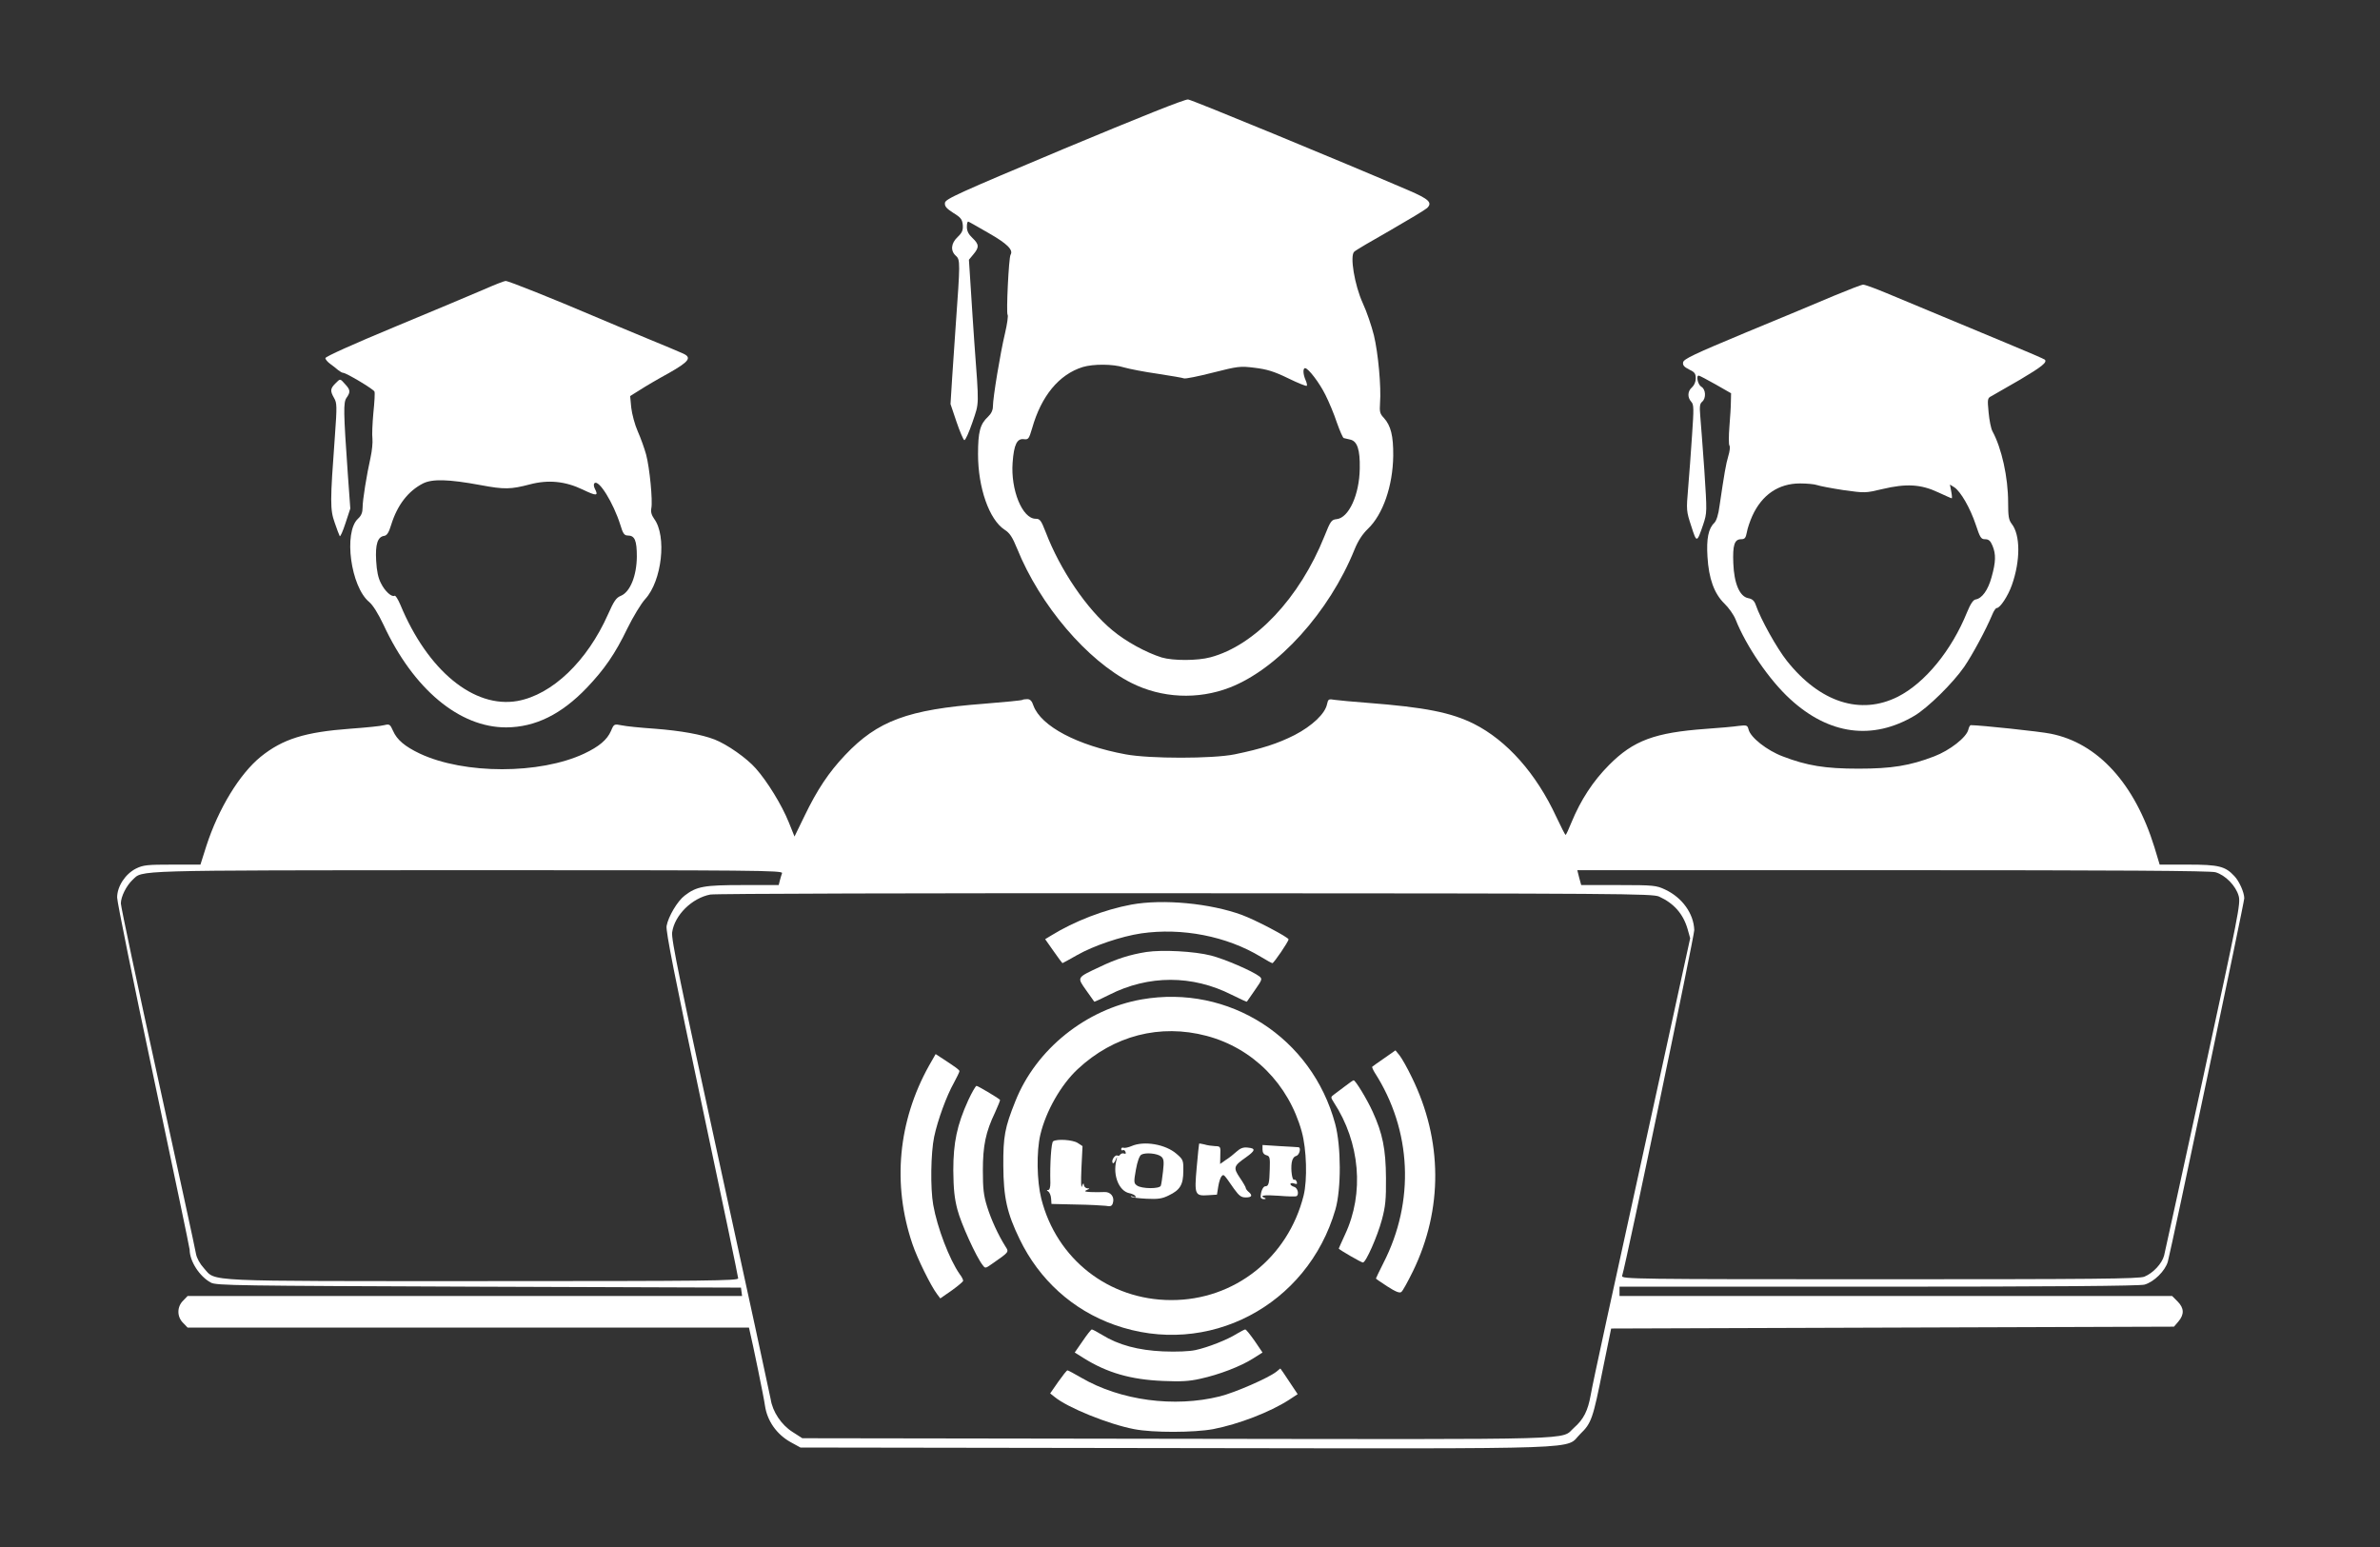 <?xml version="1.0" standalone="no"?>
<!DOCTYPE svg PUBLIC "-//W3C//DTD SVG 20010904//EN"
 "http://www.w3.org/TR/2001/REC-SVG-20010904/DTD/svg10.dtd">
<svg version="1.0" xmlns="http://www.w3.org/2000/svg"
 width="1280pt" height="832pt" viewBox="0 0 1280 832"
 preserveAspectRatio="xMidYMid meet">
<rect x="0" y="0" width="1280" height="832" fill="#333333" stroke="none"/>
<g transform="translate(0,832) scale(0.1,-0.1)"
 fill="#ffff" stroke="none">
<path d="M5725 7521 c-579 -243 -640 -271 -643 -292 -2 -19 8 -30 45 -54 41
-25 48 -35 51 -65 2 -28 -3 -41 -28 -65 -36 -34 -39 -74 -9 -101 24 -21 23
-38 -1 -374 -5 -74 -14 -200 -19 -279 l-9 -144 32 -95 c18 -53 37 -97 42 -99
6 -2 25 41 44 96 37 110 36 78 10 431 -5 74 -14 204 -19 289 l-10 154 24 29
c32 38 31 54 -5 88 -21 20 -30 37 -30 60 0 17 3 30 8 28 4 -1 54 -30 110 -62
98 -56 133 -90 117 -116 -10 -16 -24 -315 -16 -323 4 -4 -2 -49 -14 -100 -25
-104 -65 -346 -65 -393 0 -20 -9 -39 -26 -55 -43 -40 -54 -81 -54 -202 0 -180
60 -352 143 -406 28 -18 42 -40 67 -101 123 -305 377 -603 615 -723 163 -82
357 -91 528 -25 259 100 536 406 672 743 19 47 43 83 71 110 82 78 135 232
137 394 1 107 -13 162 -50 203 -22 23 -24 33 -21 80 7 86 -10 270 -33 365 -12
48 -38 126 -60 173 -44 97 -70 254 -46 276 6 7 93 58 192 114 99 57 189 111
200 121 30 29 11 48 -101 96 -363 156 -1163 486 -1184 488 -16 3 -262 -96
-665 -264z m320 -1177 c28 -8 109 -24 180 -34 72 -11 136 -22 143 -25 7 -3 77
11 155 31 135 34 146 36 225 26 65 -8 103 -19 179 -56 53 -26 98 -44 101 -41
3 3 0 16 -6 30 -14 31 -16 65 -3 65 17 0 77 -78 110 -145 18 -36 46 -102 61
-148 16 -45 32 -82 37 -83 4 -1 20 -5 34 -8 39 -8 54 -55 52 -156 -2 -141 -59
-265 -124 -272 -28 -3 -33 -9 -66 -92 -133 -332 -373 -587 -613 -651 -70 -19
-201 -19 -262 -1 -83 26 -192 85 -265 146 -138 114 -281 324 -359 528 -25 64
-31 72 -54 72 -72 0 -135 156 -124 302 7 98 24 131 61 126 24 -3 27 2 44 59
49 173 144 289 272 329 57 17 162 17 222 -2z"/>
<path d="M2595 6760 c-60 -26 -275 -116 -477 -200 -219 -91 -368 -158 -368
-166 0 -7 12 -21 26 -31 14 -10 33 -25 42 -33 10 -8 22 -15 27 -15 17 0 164
-88 169 -101 3 -7 0 -58 -6 -115 -5 -56 -8 -118 -5 -138 2 -20 -2 -65 -10
-101 -21 -94 -43 -229 -43 -271 0 -25 -7 -43 -25 -59 -78 -73 -39 -366 61
-448 20 -17 48 -62 77 -123 160 -345 408 -552 660 -551 156 1 296 70 433 213
95 100 152 182 218 319 31 63 74 134 96 158 90 98 117 339 48 432 -14 20 -19
37 -15 57 8 40 -9 217 -28 288 -9 33 -29 89 -45 125 -16 36 -31 93 -35 127
l-6 63 53 33 c29 19 99 60 156 91 109 62 124 83 75 105 -16 7 -104 45 -198 83
-93 39 -215 89 -270 113 -237 101 -472 195 -486 194 -7 0 -63 -22 -124 -49z
m-10 -1049 c128 -24 162 -23 265 4 99 26 190 17 284 -28 75 -36 86 -35 65 5
-6 12 -7 24 -2 29 23 23 102 -106 139 -223 14 -48 22 -58 40 -58 38 0 49 -26
49 -114 -1 -103 -36 -189 -85 -210 -26 -10 -38 -28 -70 -100 -112 -252 -300
-432 -487 -466 -234 -41 -483 163 -630 518 -13 30 -26 51 -31 48 -15 -9 -52
24 -73 67 -15 28 -23 66 -26 122 -5 88 8 128 43 133 15 2 25 17 38 60 33 106
91 181 171 222 50 25 137 23 310 -9z"/>
<path d="M9865 6730 c-77 -33 -291 -122 -475 -198 -278 -116 -336 -143 -338
-161 -3 -15 6 -25 32 -38 30 -14 36 -22 36 -48 0 -18 -8 -37 -20 -48 -24 -20
-26 -54 -4 -78 14 -15 14 -36 4 -181 -6 -89 -15 -217 -21 -284 -10 -118 -10
-122 17 -204 29 -91 30 -91 64 9 21 64 21 64 6 295 -9 127 -19 258 -22 292 -4
48 -2 63 10 73 23 19 20 68 -4 81 -18 10 -30 60 -14 60 4 0 44 -21 90 -47 l84
-48 -1 -45 c0 -25 -4 -85 -8 -135 -4 -49 -4 -95 0 -101 5 -5 2 -31 -6 -57 -13
-44 -21 -91 -47 -267 -6 -48 -17 -81 -28 -92 -32 -30 -43 -85 -37 -182 7 -118
36 -198 91 -252 23 -22 50 -60 60 -85 57 -144 182 -327 294 -429 209 -192 443
-223 669 -89 73 44 206 175 267 263 45 66 117 200 150 279 8 20 19 37 25 37
18 0 61 66 81 123 47 132 46 271 -1 330 -16 21 -19 41 -19 115 0 136 -35 292
-84 382 -8 14 -17 59 -21 102 -7 73 -6 77 16 88 13 7 82 47 153 88 118 70 148
94 133 108 -3 3 -92 42 -199 86 -248 103 -514 214 -653 272 -60 25 -117 46
-125 45 -8 0 -78 -27 -155 -59z m-92 -1019 c14 -5 77 -17 142 -27 116 -16 117
-16 210 6 126 30 206 26 299 -18 37 -17 70 -32 73 -32 2 0 1 17 -3 37 l-7 37
24 -15 c34 -23 85 -111 115 -201 23 -69 28 -78 50 -78 19 0 29 -8 40 -35 19
-46 18 -87 -5 -169 -19 -70 -52 -115 -86 -120 -13 -2 -28 -25 -46 -69 -83
-205 -226 -380 -372 -454 -201 -101 -419 -31 -597 193 -54 68 -141 224 -167
300 -8 23 -19 33 -41 37 -46 9 -76 79 -80 188 -4 97 6 129 42 129 20 0 25 7
31 38 3 20 17 60 29 87 52 114 141 175 257 175 37 0 79 -4 92 -9z"/>
<path d="M1803 6257 c-27 -27 -28 -40 -6 -78 15 -26 16 -43 4 -206 -26 -352
-26 -393 -1 -464 12 -35 24 -67 27 -72 3 -6 17 26 31 69 l26 79 -13 180 c-24
343 -25 391 -7 416 22 31 20 43 -8 73 -28 31 -25 31 -53 3z"/>
<path d="M5499 4556 c-3 -3 -97 -12 -209 -21 -407 -31 -570 -91 -745 -276 -88
-93 -150 -186 -218 -327 l-54 -111 -31 77 c-38 94 -115 219 -177 289 -49 56
-155 130 -222 156 -70 27 -180 47 -323 58 -74 5 -154 13 -176 18 -41 8 -42 8
-58 -30 -21 -48 -64 -84 -144 -122 -239 -112 -645 -112 -884 0 -80 38 -123 74
-144 122 -16 36 -19 38 -48 31 -17 -5 -98 -13 -181 -19 -244 -18 -364 -55
-483 -151 -114 -93 -227 -279 -292 -479 l-32 -101 -151 0 c-134 0 -156 -2
-195 -21 -58 -29 -102 -96 -102 -156 0 -24 88 -457 195 -961 107 -505 195
-925 195 -933 0 -62 53 -144 114 -177 29 -16 139 -17 1441 -22 l1410 -5 3 -22
3 -23 -1491 0 -1491 0 -24 -25 c-34 -33 -34 -87 0 -120 l24 -25 1509 0 1510 0
5 -22 c14 -57 76 -357 81 -397 12 -83 63 -155 138 -197 l53 -29 2020 -3 c2277
-3 2087 -9 2174 76 60 58 68 81 122 352 l44 215 1513 5 1514 5 24 28 c32 38
31 72 -5 108 l-29 29 -1486 0 -1486 0 0 25 0 25 1393 0 c936 0 1404 4 1430 11
51 14 112 74 126 124 20 73 411 1932 411 1954 0 31 -27 92 -53 119 -49 53 -84
62 -249 62 l-153 0 -28 93 c-106 343 -305 561 -558 611 -57 12 -380 46 -430
46 -4 0 -10 -11 -13 -24 -10 -42 -100 -112 -184 -144 -130 -50 -228 -66 -407
-66 -179 0 -277 16 -407 66 -85 32 -174 102 -184 145 -6 23 -10 24 -53 19 -25
-4 -105 -11 -177 -16 -274 -20 -389 -62 -520 -194 -86 -86 -153 -189 -202
-308 -15 -37 -29 -68 -32 -68 -3 0 -25 44 -50 97 -108 233 -265 410 -443 500
-123 61 -261 89 -572 113 -77 6 -156 13 -176 16 -34 6 -36 4 -42 -23 -10 -51
-80 -117 -174 -166 -91 -46 -177 -74 -323 -104 -119 -24 -457 -24 -586 0 -260
48 -455 151 -496 262 -8 25 -18 35 -33 35 -12 0 -24 -2 -26 -4z m-1293 -932
c-3 -9 -9 -27 -12 -40 l-6 -24 -193 0 c-208 0 -248 -7 -312 -56 -40 -30 -89
-114 -98 -164 -5 -27 45 -279 189 -958 108 -507 196 -929 196 -937 0 -13 -155
-15 -1368 -15 -1530 0 -1439 -4 -1505 69 -22 24 -39 55 -43 78 -3 21 -96 447
-205 946 -110 500 -199 922 -199 938 0 37 30 96 63 127 57 53 -28 51 1801 52
1549 0 1698 -1 1692 -16z m7709 5 c53 -15 110 -73 125 -128 11 -41 -1 -99
-190 -970 -111 -509 -206 -943 -211 -963 -11 -43 -59 -95 -106 -114 -27 -12
-275 -14 -1423 -14 -1320 0 -1391 1 -1386 18 25 81 388 1827 388 1860 -3 89
-65 175 -157 218 -47 22 -61 24 -250 24 l-201 0 -11 40 -10 40 1696 0 c1207 0
1707 -3 1736 -11z m-2992 -131 c79 -36 129 -92 153 -174 l14 -50 -155 -710
c-287 -1306 -366 -1668 -380 -1747 -15 -84 -38 -130 -89 -175 -77 -68 93 -63
-2136 -60 l-2015 3 -53 34 c-60 38 -107 109 -117 175 -4 23 -126 587 -272
1255 -215 987 -264 1222 -258 1257 13 92 106 184 205 203 25 5 1145 8 2555 7
2352 -1 2512 -2 2548 -18z"/>
<path d="M6085 3455 c-146 -27 -308 -90 -431 -166 l-33 -20 45 -64 c25 -36 47
-65 48 -65 1 0 38 20 80 44 88 50 236 100 343 116 220 32 461 -15 644 -126 31
-19 59 -34 62 -34 8 0 87 116 87 128 0 11 -177 104 -250 131 -171 63 -425 87
-595 56z"/>
<path d="M6165 3200 c-88 -14 -161 -37 -250 -80 -126 -59 -123 -55 -74 -125
23 -33 43 -61 44 -62 1 -2 37 15 81 37 211 107 447 107 658 0 44 -22 81 -39
82 -37 1 1 20 29 43 62 39 56 41 60 24 74 -38 29 -186 93 -260 112 -90 23
-261 32 -348 19z"/>
<path d="M6140 2945 c-300 -53 -568 -268 -679 -547 -57 -142 -66 -190 -65
-348 1 -171 20 -255 88 -395 105 -217 284 -380 509 -460 501 -179 1039 102
1189 620 32 111 31 340 -1 460 -125 465 -571 752 -1041 670z m349 -196 c249
-66 441 -259 512 -515 26 -94 31 -259 10 -344 -84 -335 -373 -563 -712 -562
-335 0 -617 220 -699 546 -24 96 -26 252 -5 343 30 127 111 269 201 353 194
181 443 245 693 179z"/>
<path d="M5664 2182 c-10 -6 -18 -119 -15 -224 0 -24 -4 -38 -12 -38 -9 0 -9
-2 1 -8 7 -5 14 -22 15 -38 l2 -29 130 -3 c72 -1 144 -5 162 -7 25 -5 33 -2
38 14 11 34 -12 63 -48 60 -18 -1 -50 -1 -72 0 -32 2 -36 4 -20 11 17 7 17 9
3 9 -10 1 -18 9 -19 19 -1 11 -4 9 -10 -8 -5 -15 -6 23 -3 96 l6 120 -26 17
c-26 17 -111 23 -132 9z"/>
<path d="M6085 2156 c-16 -7 -36 -11 -42 -9 -7 3 -13 0 -13 -7 0 -6 4 -9 9 -6
5 3 11 -1 14 -9 4 -9 1 -12 -7 -9 -8 3 -17 0 -21 -5 -3 -6 -10 -9 -15 -6 -11
7 -33 -22 -27 -37 3 -8 9 -4 16 12 11 24 11 24 4 -5 -18 -77 15 -160 70 -172
15 -3 30 -10 34 -16 4 -7 -1 -8 -13 -3 -10 4 -15 4 -11 0 4 -4 41 -9 83 -11
62 -3 84 0 120 18 61 29 78 58 78 131 1 58 -1 62 -37 93 -59 51 -174 71 -242
41z m160 -56 c14 -12 16 -25 10 -79 -4 -35 -9 -70 -12 -78 -7 -18 -103 -17
-128 1 -17 12 -18 18 -6 85 8 45 19 75 29 81 23 13 86 7 107 -10z"/>
<path d="M6449 2169 c-1 -2 -7 -60 -13 -128 -13 -146 -10 -154 62 -149 l47 3
7 44 c4 25 12 49 18 55 12 12 10 14 67 -68 27 -37 38 -46 63 -46 33 0 38 11
15 30 -8 7 -15 16 -15 21 0 4 -14 29 -32 55 -36 54 -34 63 32 109 52 37 55 49
11 53 -24 3 -40 -3 -60 -21 -14 -13 -40 -34 -58 -45 l-31 -22 1 47 c2 47 1 48
-28 49 -16 1 -42 4 -57 9 -16 4 -29 6 -29 4z"/>
<path d="M6790 2137 c0 -16 7 -26 21 -30 18 -5 20 -12 18 -74 -2 -78 -6 -93
-24 -93 -12 0 -25 -29 -25 -57 0 -7 8 -13 18 -12 10 0 12 3 5 6 -34 13 -5 18
75 12 48 -4 90 -5 95 -2 15 9 6 45 -13 50 -11 3 -20 10 -20 15 0 5 9 7 20 3
15 -5 18 -3 14 9 -3 9 -10 14 -14 11 -10 -6 -19 53 -13 92 3 20 12 33 24 36
18 5 28 46 12 47 -5 1 -50 3 -100 6 l-93 6 0 -25z"/>
<path d="M7445 2629 c-33 -23 -62 -43 -65 -46 -2 -2 4 -16 13 -31 200 -311
217 -694 47 -1025 -22 -44 -40 -81 -40 -83 0 -2 28 -21 62 -43 45 -29 66 -37
75 -29 7 5 35 56 62 111 162 333 160 705 -6 1043 -24 50 -54 103 -66 118 l-22
27 -60 -42z"/>
<path d="M4996 2588 c-166 -298 -198 -637 -89 -958 26 -78 100 -227 132 -269
l18 -24 62 43 c33 24 61 47 61 52 0 6 -8 22 -19 36 -55 79 -120 248 -142 372
-16 90 -13 280 5 366 19 90 67 221 106 290 16 30 30 58 30 63 0 7 -16 19 -102
75 l-26 17 -36 -63z"/>
<path d="M7235 2479 c-22 -17 -49 -37 -60 -45 -19 -14 -19 -15 -2 -42 142
-217 165 -489 61 -711 -18 -40 -34 -74 -34 -76 0 -5 121 -75 130 -75 16 0 78
141 102 230 19 71 23 108 22 225 -1 155 -18 239 -72 357 -30 66 -92 168 -102
168 -3 0 -23 -14 -45 -31z"/>
<path d="M5207 2402 c-60 -132 -80 -227 -80 -377 1 -99 6 -149 22 -210 19 -74
101 -255 136 -299 14 -19 15 -18 52 8 92 64 90 62 70 93 -39 62 -76 143 -98
213 -19 61 -23 97 -23 195 0 133 15 207 66 313 16 35 28 65 26 67 -14 13 -119
75 -126 75 -5 0 -25 -35 -45 -78z"/>
<path d="M5823 1108 l-43 -62 48 -30 c126 -79 254 -116 428 -123 94 -4 139 -2
200 12 101 22 215 66 282 108 l52 33 -42 62 c-24 34 -46 62 -51 62 -4 0 -24
-11 -45 -23 -50 -32 -157 -74 -223 -88 -32 -7 -101 -10 -174 -7 -133 6 -239
34 -328 89 -26 16 -51 29 -55 29 -4 0 -26 -28 -49 -62z"/>
<path d="M6865 943 c-43 -34 -224 -113 -305 -133 -245 -61 -534 -22 -744 100
-38 22 -71 40 -75 40 -4 0 -26 -28 -50 -62 l-43 -62 24 -19 c70 -58 291 -147
427 -173 101 -20 323 -19 426 0 138 27 304 91 407 157 l47 31 -46 69 c-25 38
-46 69 -47 69 -1 0 -10 -8 -21 -17z"/>
</g>
</svg>

